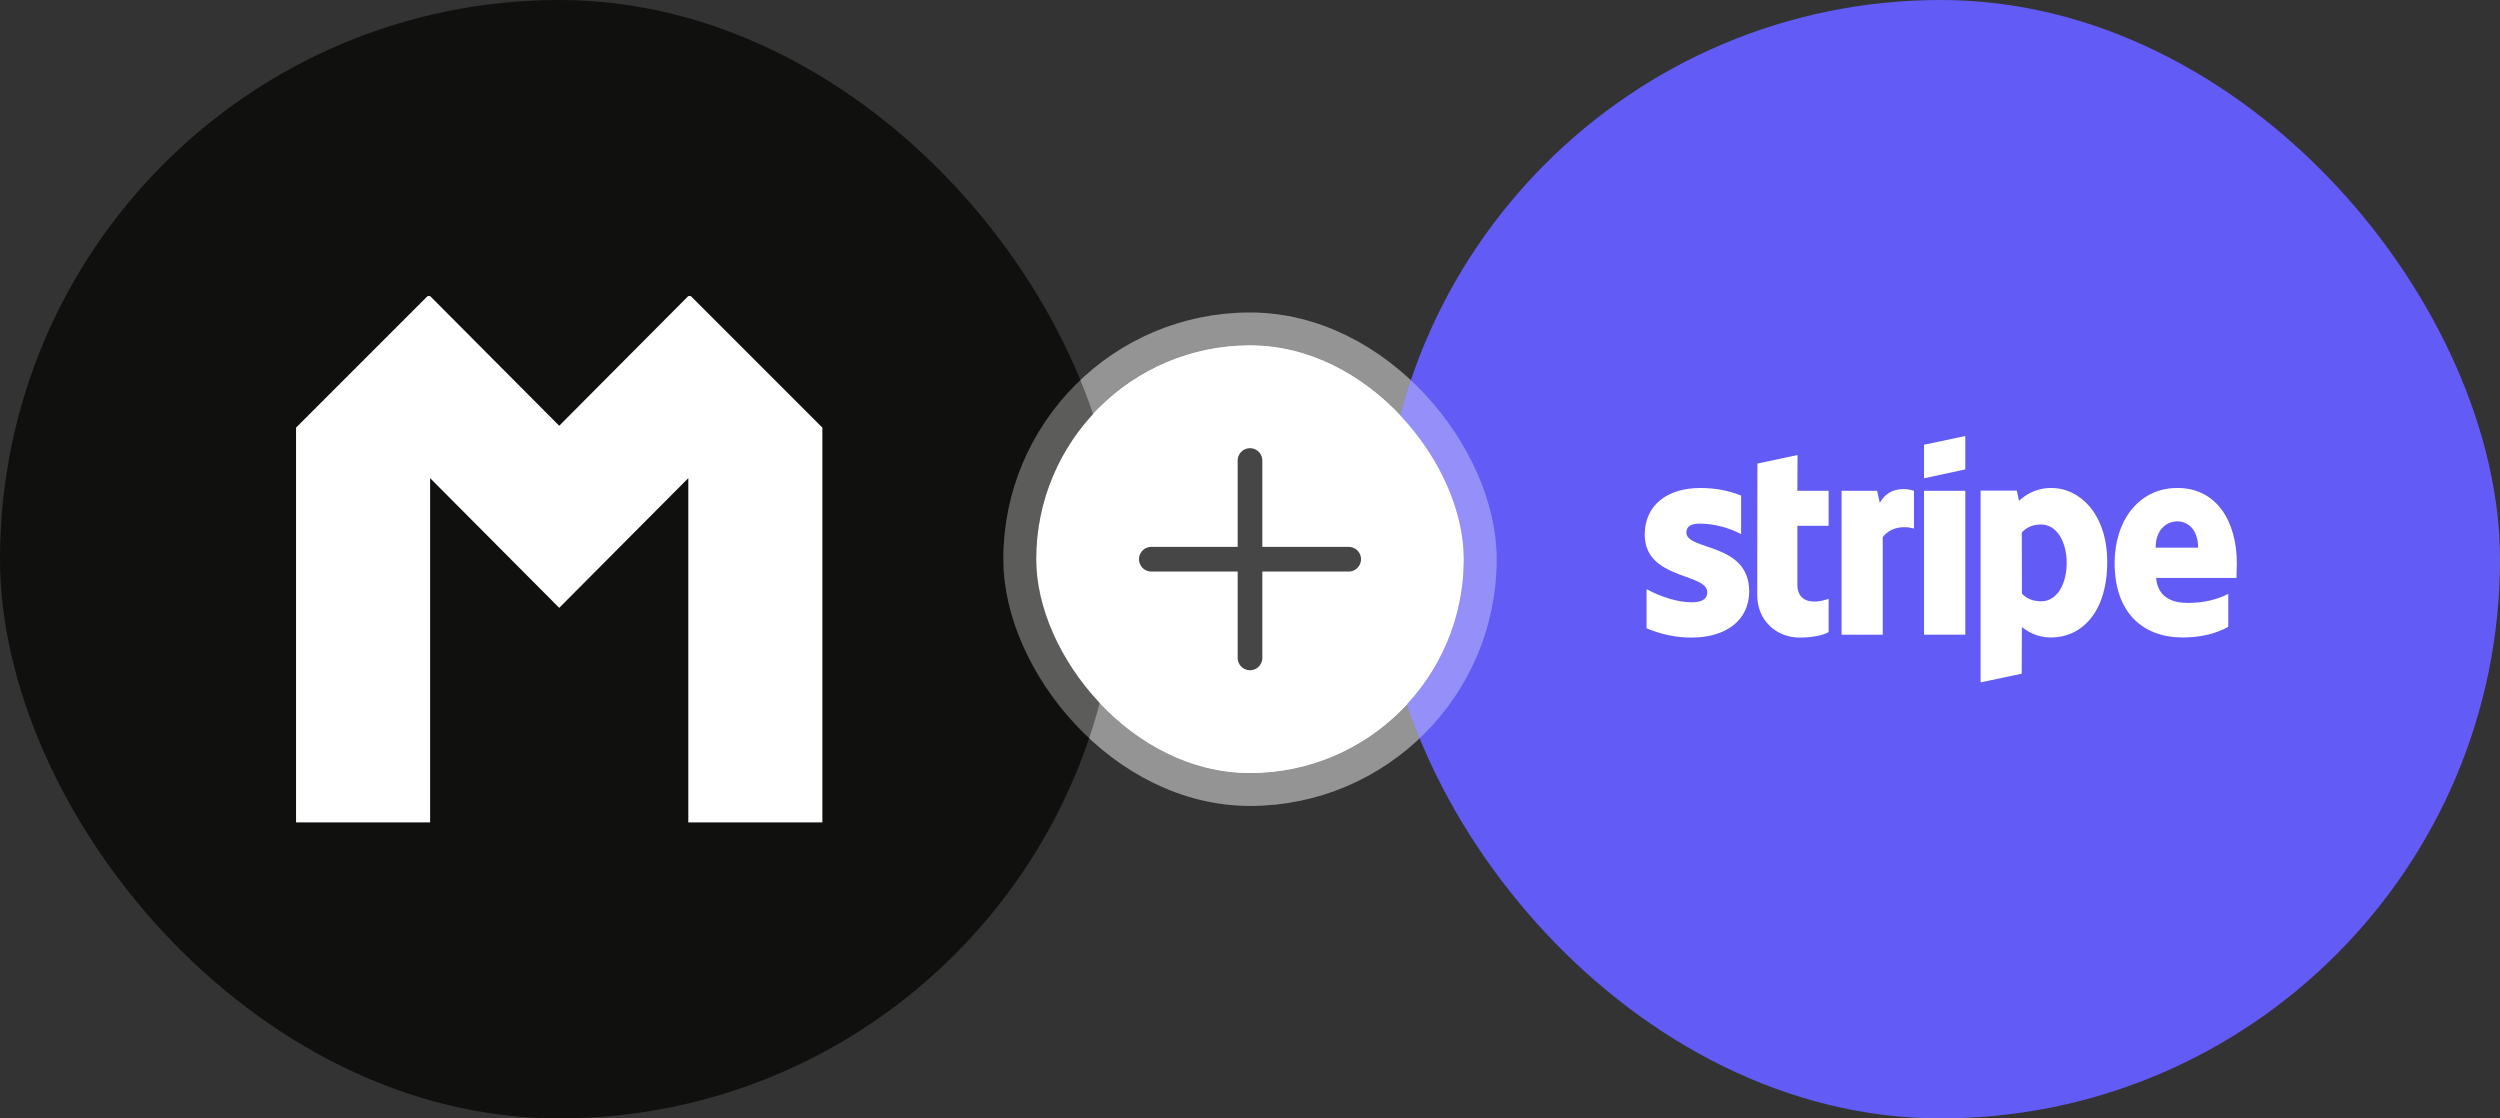 <svg width="152" height="68" viewBox="0 0 152 68" fill="none" xmlns="http://www.w3.org/2000/svg">
<rect x="0" y="0" width="152" height="68" fill="#333333" stroke="none"/>
<rect x="63" y="21" width="26" height="26" rx="13" fill="white"/>
<rect x="62" y="20" width="28" height="28" rx="14" stroke="#C7C7C7" stroke-opacity="0.32" stroke-width="2"/>
<path d="M70 34H76M82 34H76M76 34V28M76 34V40" stroke="#464646" stroke-width="1.5" stroke-linecap="round" stroke-linejoin="round"/>
<rect width="68" height="68" rx="34" fill="#10110F"/>
<path d="M42 18H41.849L34 25.886L26.151 18H26L18 26V50H26.151V29.071L34 36.957L41.849 29.071V50H50V26L42 18Z" fill="white"/>
<rect x="84" width="68" height="68" rx="34" fill="#625BF6"/>
<path fill-rule="evenodd" clip-rule="evenodd" d="M136 34.249C136 31.689 134.76 29.668 132.39 29.668C130.01 29.668 128.569 31.689 128.569 34.228C128.569 37.239 130.269 38.758 132.709 38.758C133.899 38.758 134.799 38.489 135.479 38.109V36.108C134.799 36.449 134.019 36.658 133.029 36.658C132.059 36.658 131.199 36.318 131.089 35.138H135.979C135.979 35.008 135.999 34.489 135.999 34.248L136 34.249ZM131.064 33.299C131.064 32.169 131.754 31.699 132.384 31.699C132.994 31.699 133.644 32.169 133.644 33.299H131.064ZM124.714 29.669C123.734 29.669 123.105 30.129 122.754 30.449L122.624 29.829H120.42V41.489L122.92 40.96L122.93 38.13C123.29 38.39 123.82 38.759 124.7 38.759C126.49 38.759 128.12 37.324 128.12 34.149C128.11 31.249 126.46 29.669 124.71 29.669L124.714 29.669ZM124.114 36.56C123.524 36.56 123.175 36.349 122.934 36.09L122.924 32.379C123.184 32.089 123.544 31.889 124.114 31.889C125.024 31.889 125.654 32.91 125.654 34.219C125.654 35.559 125.034 36.56 124.114 36.56ZM116.98 29.079L119.49 28.54V26.51L116.98 27.04V29.079ZM116.98 29.839H119.49V38.589H116.98V29.839ZM114.29 30.579L114.13 29.839H111.969V38.59H114.469V32.659C115.059 31.889 116.059 32.029 116.369 32.14V29.84C116.049 29.72 114.88 29.499 114.29 30.579ZM109.29 27.664L106.85 28.185L106.84 36.195C106.84 37.675 107.95 38.765 109.43 38.765C110.25 38.765 110.85 38.615 111.18 38.434V36.404C110.86 36.535 109.28 36.994 109.28 35.514V31.97H111.18V29.839H109.279L109.29 27.664ZM102.53 32.374C102.53 31.984 102.85 31.835 103.38 31.835C104.245 31.854 105.094 32.072 105.859 32.474V30.129C105.029 29.799 104.209 29.67 103.38 29.67C101.35 29.67 100 30.73 100 32.5C100 35.26 103.8 34.82 103.8 36.01C103.8 36.47 103.4 36.62 102.84 36.62C102.01 36.62 100.95 36.28 100.11 35.82V38.199C101.04 38.599 101.981 38.765 102.84 38.765C104.92 38.765 106.351 37.734 106.351 35.944C106.341 32.965 102.53 33.495 102.53 32.374Z" fill="white"/>
<rect x="63" y="21" width="26" height="26" rx="13" fill="white"/>
<rect x="62" y="20" width="28" height="28" rx="14" stroke="white" stroke-opacity="0.32" stroke-width="2"/>
<path d="M70 34H76M82 34H76M76 34V28M76 34V40" stroke="#464646" stroke-width="1.5" stroke-linecap="round" stroke-linejoin="round"/>
</svg>
